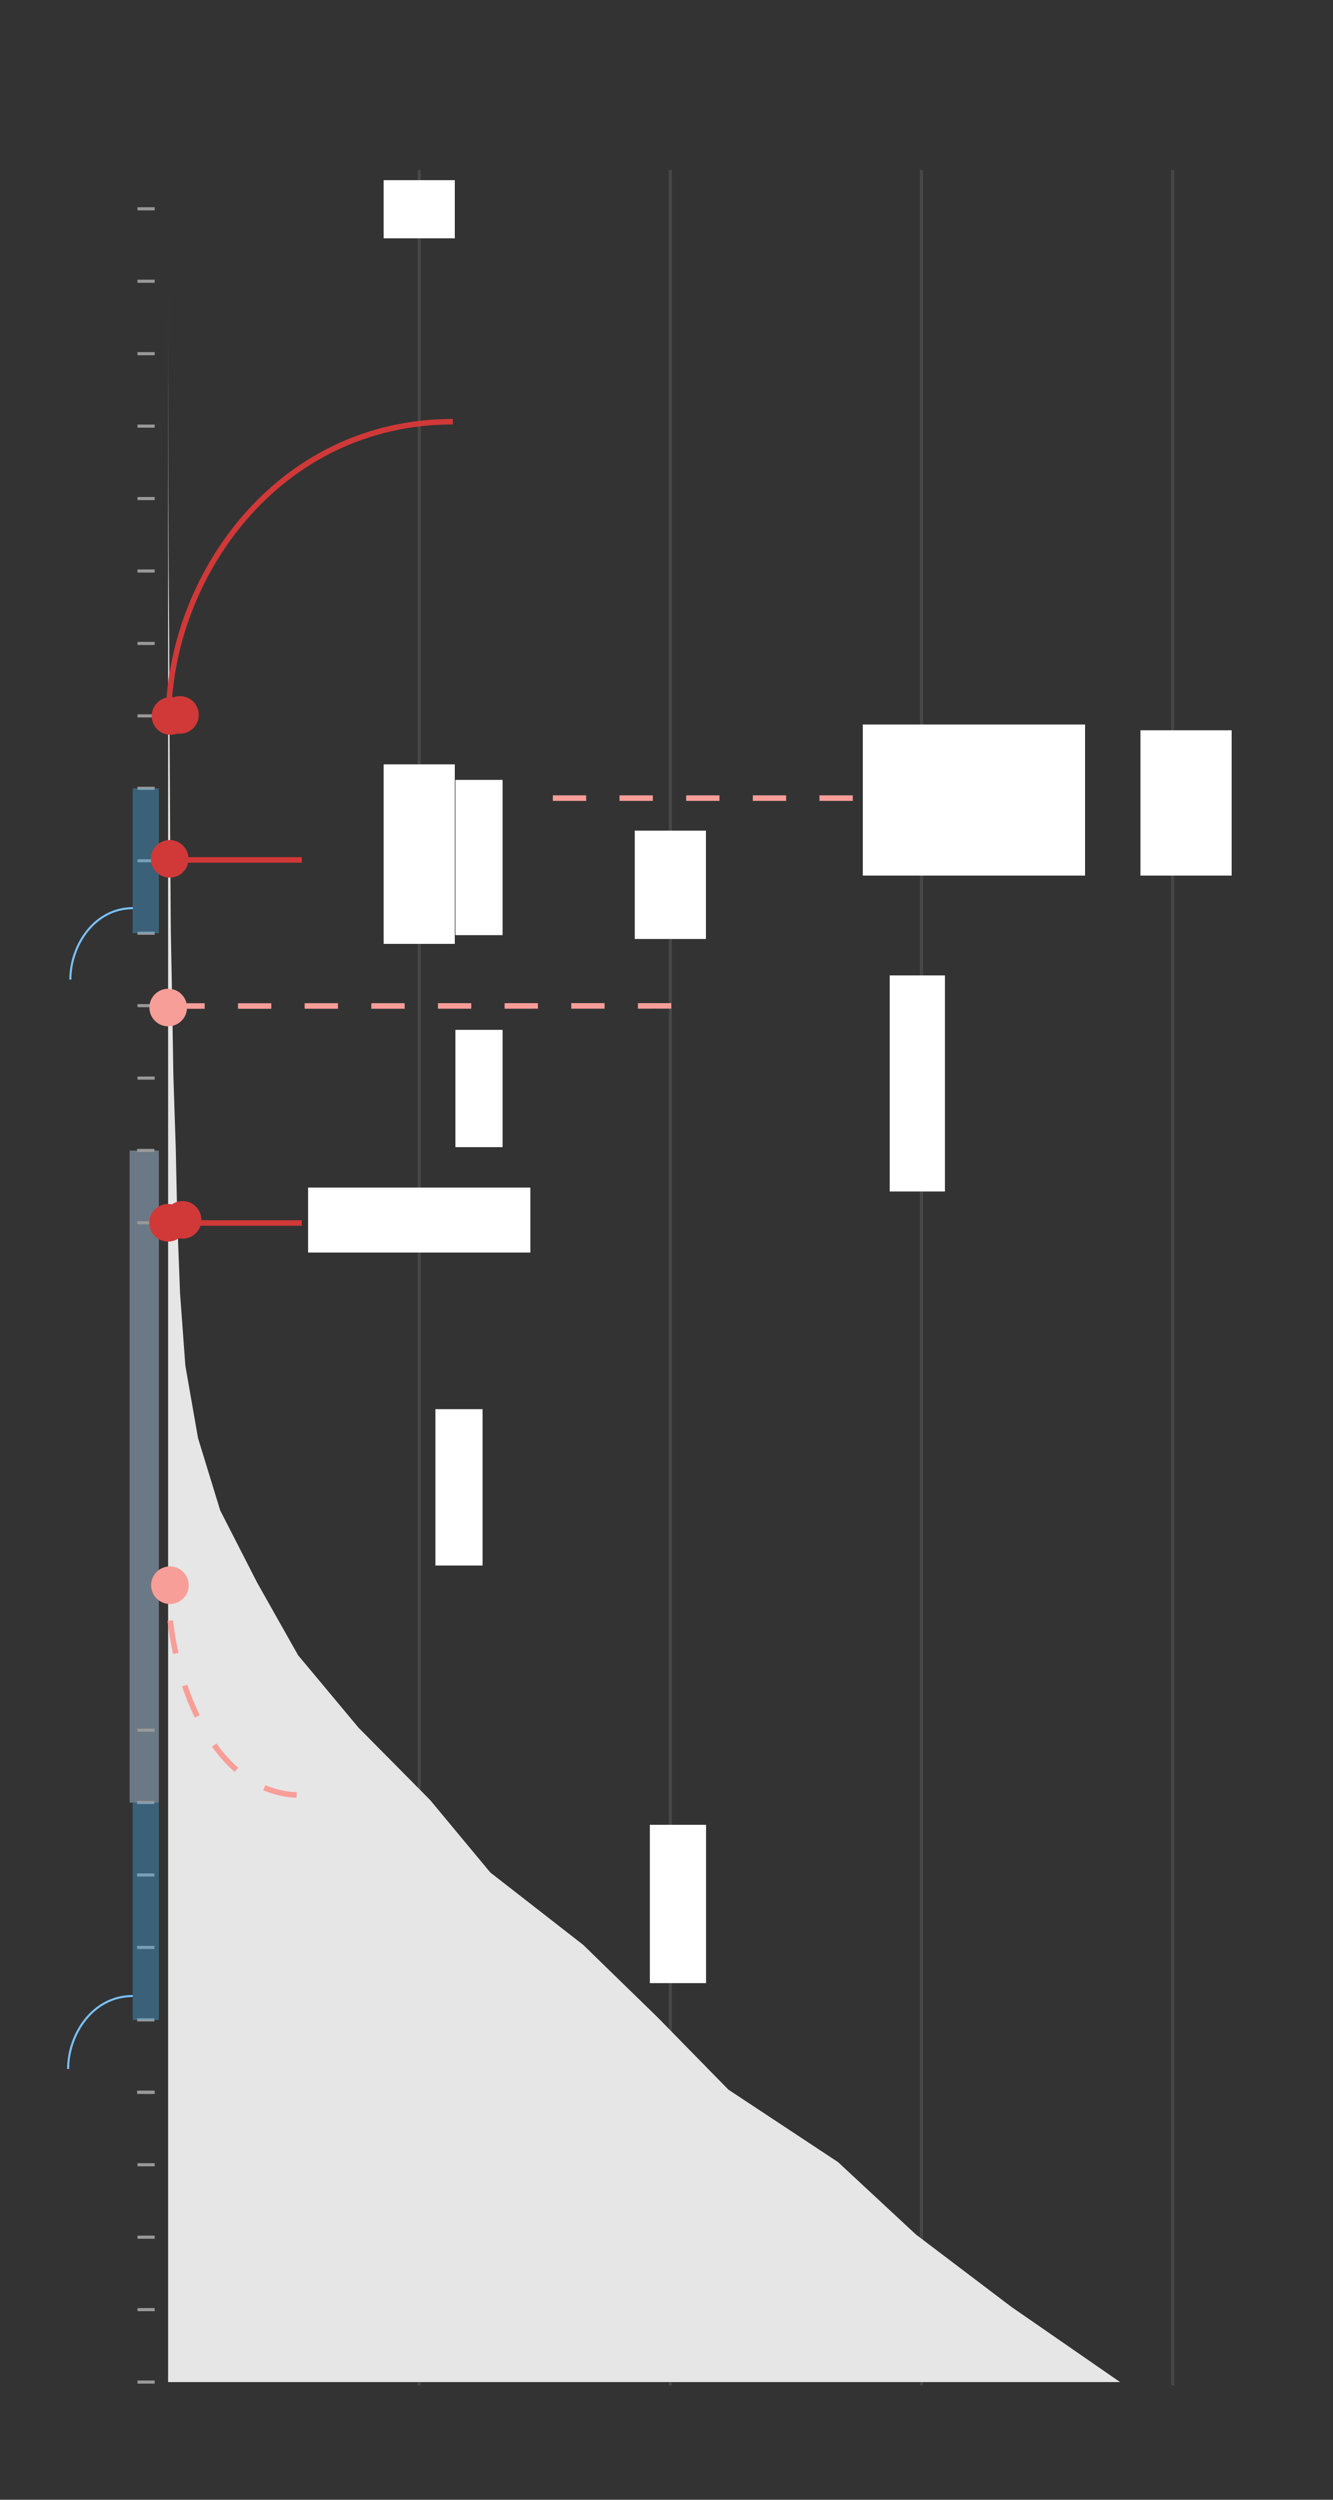 <?xml version="1.0" encoding="utf-8"?>
<!-- Generator: Adobe Illustrator 24.1.0, SVG Export Plug-In . SVG Version: 6.00 Build 0)  -->
<svg version="1.2" baseProfile="tiny" id="g-columbia-mobile-img" xmlns="http://www.w3.org/2000/svg" xmlns:xlink="http://www.w3.org/1999/xlink"
	 x="0px" y="0px" viewBox="0 0 320 600" xml:space="preserve">
<rect x="0" y="0" width="320" height="600" fill="#333333" stroke="none"/>
<g>
	
		<line style="opacity:0.2;" fill="none" stroke="#999999" stroke-width="0.75" stroke-miterlimit="10" x1="281.5" y1="572.547" x2="281.5" y2="40.829"/>
	
		<line style="opacity:0.2;" fill="none" stroke="#999999" stroke-width="0.75" stroke-miterlimit="10" x1="100.639" y1="572.547" x2="100.639" y2="40.829"/>
	
		<line style="opacity:0.2;" fill="none" stroke="#999999" stroke-width="0.75" stroke-miterlimit="10" x1="160.926" y1="572.547" x2="160.926" y2="40.829"/>
	<rect x="109.329" y="187.197" fill="#FFFFFF" width="11.32" height="37.26"/>
	
		<line style="opacity:0.2;" fill="none" stroke="#999999" stroke-width="0.75" stroke-miterlimit="10" x1="221.213" y1="572.547" x2="221.213" y2="40.829"/>
	
		<rect style="opacity:0.4;" x="-43.632" y="350.907" transform="matrix(-3.097181e-08 1 -1 -3.097181e-08 389.045 319.792)" fill="#BDE1FF" width="156.518" height="7.022"/>
	<rect x="104.526" y="338.239" fill="#FFFFFF" width="11.32" height="37.523"/>
	<polyline fill="#E6E6E6" points="40.36,49.765 40.36,67.143 40.365,84.521 40.389,101.899 40.424,119.276 40.489,136.654 
		40.622,154.018 40.677,171.395 40.786,188.773 40.875,206.151 41.009,223.529 41.337,240.906 41.624,258.284 42.195,275.662 
		42.562,293.04 43.221,310.417 44.496,327.795 47.536,345.173 52.867,362.551 61.76,379.929 71.565,397.306 86.066,414.684 
		103.266,432.062 117.698,449.44 140.001,466.817 157.846,484.195 174.867,501.573 201.167,518.951 219.864,536.328 
		242.787,553.706 268.879,571.757 40.36,571.757 40.36,115.572 	"/>
	<path fill="none" stroke="#79C0F7" stroke-width="0.5" stroke-miterlimit="10" d="M31.934,217.977
		c-9.299,0-15.041,8.978-15.041,17.15"/>
	
		<path fill="#E3DACB" stroke="#E3DACB" stroke-width="5" stroke-linecap="round" stroke-linejoin="round" stroke-miterlimit="10" d="
		M64.449,178.788"/>
	<line fill="none" stroke="#999999" stroke-width="0.75" stroke-miterlimit="10" x1="33" y1="50.115" x2="37.137" y2="50.115"/>
	<line fill="none" stroke="#999999" stroke-width="0.75" stroke-miterlimit="10" x1="33" y1="67.503" x2="37.137" y2="67.503"/>
	<rect x="92.101" y="43.244" fill="#FFFFFF" width="17.077" height="13.958"/>
	<line fill="none" stroke="#999999" stroke-width="0.75" stroke-miterlimit="10" x1="33" y1="84.891" x2="37.137" y2="84.891"/>
	<line fill="none" stroke="#999999" stroke-width="0.75" stroke-miterlimit="10" x1="33" y1="102.279" x2="37.137" y2="102.279"/>
	<line fill="none" stroke="#999999" stroke-width="0.75" stroke-miterlimit="10" x1="33" y1="119.667" x2="37.137" y2="119.667"/>
	<line fill="none" stroke="#999999" stroke-width="0.75" stroke-miterlimit="10" x1="33" y1="137.055" x2="37.137" y2="137.055"/>
	<line fill="none" stroke="#999999" stroke-width="0.75" stroke-miterlimit="10" x1="33" y1="154.443" x2="37.137" y2="154.443"/>
	<line fill="none" stroke="#999999" stroke-width="0.75" stroke-miterlimit="10" x1="33" y1="171.831" x2="37.137" y2="171.831"/>
	<line fill="none" stroke="#999999" stroke-width="0.75" stroke-miterlimit="10" x1="33" y1="189.219" x2="37.137" y2="189.219"/>
	<line fill="none" stroke="#999999" stroke-width="0.75" stroke-miterlimit="10" x1="33" y1="206.607" x2="37.137" y2="206.607"/>
	<line fill="none" stroke="#999999" stroke-width="0.75" stroke-miterlimit="10" x1="33" y1="223.995" x2="37.137" y2="223.995"/>
	<line fill="none" stroke="#999999" stroke-width="0.75" stroke-miterlimit="10" x1="33" y1="241.383" x2="37.137" y2="241.383"/>
	<line fill="none" stroke="#999999" stroke-width="0.75" stroke-miterlimit="10" x1="33" y1="258.771" x2="37.137" y2="258.771"/>
	<line fill="none" stroke="#999999" stroke-width="0.75" stroke-miterlimit="10" x1="33" y1="502.204" x2="37.137" y2="502.204"/>
	<line fill="none" stroke="#999999" stroke-width="0.75" stroke-miterlimit="10" x1="33" y1="519.593" x2="37.137" y2="519.593"/>
	<line fill="none" stroke="#999999" stroke-width="0.75" stroke-miterlimit="10" x1="33" y1="536.981" x2="37.137" y2="536.981"/>
	<line fill="none" stroke="#999999" stroke-width="0.75" stroke-miterlimit="10" x1="33" y1="554.369" x2="37.137" y2="554.369"/>
	<line fill="none" stroke="#999999" stroke-width="0.75" stroke-miterlimit="10" x1="33" y1="571.757" x2="37.137" y2="571.757"/>
	<path fill="none" stroke="#79C0F7" stroke-width="0.5" stroke-miterlimit="10" d="M31.855,479.098
		c-9.581,0-15.498,9.17-15.498,17.516"/>
	
		<rect style="opacity:0.4;" x="17.605" y="203.463" transform="matrix(1.012493e-06 1 -1 1.012493e-06 241.6 171.614)" fill="#44A6E0" width="34.776" height="6.29"/>
	
		<line fill="none" stroke="#999999" stroke-width="0.75" stroke-miterlimit="10" x1="32.924" y1="432.652" x2="37.062" y2="432.652"/>
	<line fill="none" stroke="#999999" stroke-width="0.75" stroke-miterlimit="10" x1="32.924" y1="450.04" x2="37.062" y2="450.04"/>
	
		<line fill="none" stroke="#999999" stroke-width="0.75" stroke-miterlimit="10" x1="32.924" y1="467.428" x2="37.062" y2="467.428"/>
	
		<line fill="none" stroke="#999999" stroke-width="0.75" stroke-miterlimit="10" x1="32.924" y1="484.816" x2="37.062" y2="484.816"/>
	
		<line fill="none" stroke="#999999" stroke-width="0.75" stroke-miterlimit="10" x1="32.924" y1="502.205" x2="37.062" y2="502.205"/>
	
		<rect style="opacity:0.4;" x="8.891" y="455.608" transform="matrix(4.217761e-07 1 -1 4.217761e-07 493.746 423.76)" fill="#44A6E0" width="52.204" height="6.29"/>
	
		<line fill="none" stroke="#999999" stroke-width="0.75" stroke-miterlimit="10" x1="32.924" y1="276.138" x2="37.062" y2="276.138"/>
	<line fill="none" stroke="#999999" stroke-width="0.75" stroke-miterlimit="10" x1="32.962" y1="293.504" x2="37.1" y2="293.504"/>
	<rect x="109.329" y="247.192" fill="#FFFFFF" width="11.32" height="28.156"/>
	<line fill="none" stroke="#999999" stroke-width="0.75" stroke-miterlimit="10" x1="32.962" y1="415.286" x2="37.1" y2="415.286"/>
	<g class="Scrolly4" id="March20_4_">
		<rect x="156.004" y="437.997" fill="#FFFFFF" width="13.491" height="38.002"/>
		<path fill="none" stroke="#F89E99" stroke-width="1.33" stroke-miterlimit="10" stroke-dasharray="8" d="M71.222,430.839
			c-20.261-0.733-31.771-28.898-30.859-54.12"/>
		<g>
			<path fill="#F89E99" d="M40.791,385.004c-2.491-0.002-4.51-2.024-4.508-4.516c0.002-2.491,2.024-4.51,4.516-4.508
				c2.491,0.002,4.51,2.024,4.508,4.516C45.304,382.988,43.282,385.007,40.791,385.004z"/>
		</g>
	</g>
	<g class="Scrolly3" id="March15_5_">
		<g>
			
				<line fill="none" stroke="#D13838" stroke-width="1.33" stroke-miterlimit="10" x1="41.137" y1="293.548" x2="72.446" y2="293.548"/>
			<g>
				<path fill="#D13838" d="M41.237,295.548c-1.105,0-2-0.896-2-2c0-1.105,0.896-2,2-2c1.104,0,2,0.896,2,2
					C43.237,294.653,42.341,295.548,41.237,295.548z"/>
			</g>
			<circle class="anim3" id="back" cx="13.7%" cy="48.8%" r="4.512" stroke-width="0.333"
								fill="#D13838" d="M99.016,218.724c-2.491,0-4.512-2.02-4.512-4.512c0-2.491,2.02-4.512,4.512-4.512
					c2.491,0,4.512,2.02,4.512,4.512C103.527,216.703,101.507,218.723,99.016,218.724z" />
		</g>
		<rect x="73.963" y="285.046" fill="#FFFFFF" width="53.352" height="15.597"/>
		<g class="Scrolly3" id="March15_6_">
			<path fill="#D13838" d="M40.342,298.016c-2.491,0-4.512-2.02-4.512-4.512c0-2.491,2.02-4.512,4.512-4.512
				c2.491,0,4.512,2.02,4.512,4.512C44.854,295.995,42.834,298.016,40.342,298.016z"/>
		</g>
	</g>
	<g class="Scrolly2" id="March12_2_">
		<rect x="273.777" y="175.286" fill="#FFFFFF" width="21.89" height="34.874"/>
		<rect x="152.388" y="199.377" fill="#FFFFFF" width="17.077" height="26"/>
		<rect x="207.126" y="173.901" fill="#FFFFFF" width="53.352" height="36.259"/>
		<rect x="92.101" y="183.467" fill="#FFFFFF" width="17.077" height="43.085"/>
		<g>
			
				<line fill="none" stroke="#D13838" stroke-width="1.33" stroke-miterlimit="10" x1="40.251" y1="206.405" x2="72.446" y2="206.405"/>
			<g>
				<path fill="#D13838" d="M40.351,208.405c-1.104,0-2-0.896-2-2c0-1.105,0.896-2,2-2s2,0.896,2,2
					C42.351,207.509,41.455,208.405,40.351,208.405z"/>
			</g>
		</g>
		<g>
			
				<line fill="none" stroke="#F89E99" stroke-width="1.33" stroke-miterlimit="10" stroke-dasharray="8,8" x1="132.718" y1="191.567" x2="210.783" y2="191.567"/>
			<g>
				<path fill="#F89E99" d="M132.721,191.617c-0.028,0-0.05-0.022-0.05-0.05c0-0.028,0.022-0.05,0.05-0.05
					c0.028,0,0.05,0.022,0.05,0.05C132.771,191.595,132.749,191.617,132.721,191.617z"/>
			</g>
		</g>
		<g class="Scrolly2" id="March12_6_">
			<path fill="#F89E99" d="M40.38,246.347c-2.491,0-4.512-2.02-4.512-4.512c0-2.491,2.02-4.512,4.512-4.512
				c2.491,0,4.512,2.02,4.512,4.512C44.892,244.327,42.872,246.347,40.38,246.347z"/>
		</g>
	</g>
	<g class="Scrolly1" id="March10_5_">
		<rect x="213.587" y="234.127" fill="#FFFFFF" width="13.253" height="51.861"/>
		<g>
			
				<line fill="none" stroke="#F89E99" stroke-width="1.33" stroke-miterlimit="10" stroke-dasharray="8,8" x1="41.137" y1="241.472" x2="168.665" y2="241.435"/>
			<g>
				
					<ellipse transform="matrix(0.617 -0.787 0.787 0.617 -174.286 125.029)" fill="#F89E99" cx="41.237" cy="241.472" rx="2" ry="2"/>
			</g>
		</g>
		<g class="Scrolly1" id="March10_6_">
			<path fill="#D13838" d="M40.75,210.651c-2.491,0-4.512-2.02-4.512-4.512c0-2.491,2.02-4.512,4.512-4.512
				c2.491,0,4.512,2.02,4.512,4.512C45.262,208.631,43.241,210.651,40.75,210.651z"/>
		</g>
	</g>
	<path fill="none" stroke="#D13838" stroke-width="1.33" stroke-miterlimit="10" d="M108.709,101.217
		c-42.207,0-68.269,37.525-68.269,71.677"/>
	<g class="Scrolly0" id="March8_3_">
		
			<ellipse transform="matrix(0.606 -0.796 0.796 0.606 -120.609 100.257)" fill="#D13838" cx="40.862" cy="171.831" rx="4.512" ry="4.512"/>
			<circle class="anim0" id="back" cx="13.5%" cy="28.6%" r="4.512" stroke-width="0.333"
								fill="#D13838" d="M99.016,218.724c-2.491,0-4.512-2.02-4.512-4.512c0-2.491,2.02-4.512,4.512-4.512
					c2.491,0,4.512,2.02,4.512,4.512C103.527,216.703,101.507,218.723,99.016,218.724z" />
	</g>
</g>
<style>
#g-columbia-mobile-img rect, #g-columbia-mobile-img circle, #g-columbia-mobile-img path, #g-columbia-mobile-img line, #g-columbia-mobile-img polyline { vector-effect: non-scaling-stroke; }
</style>
</svg>

